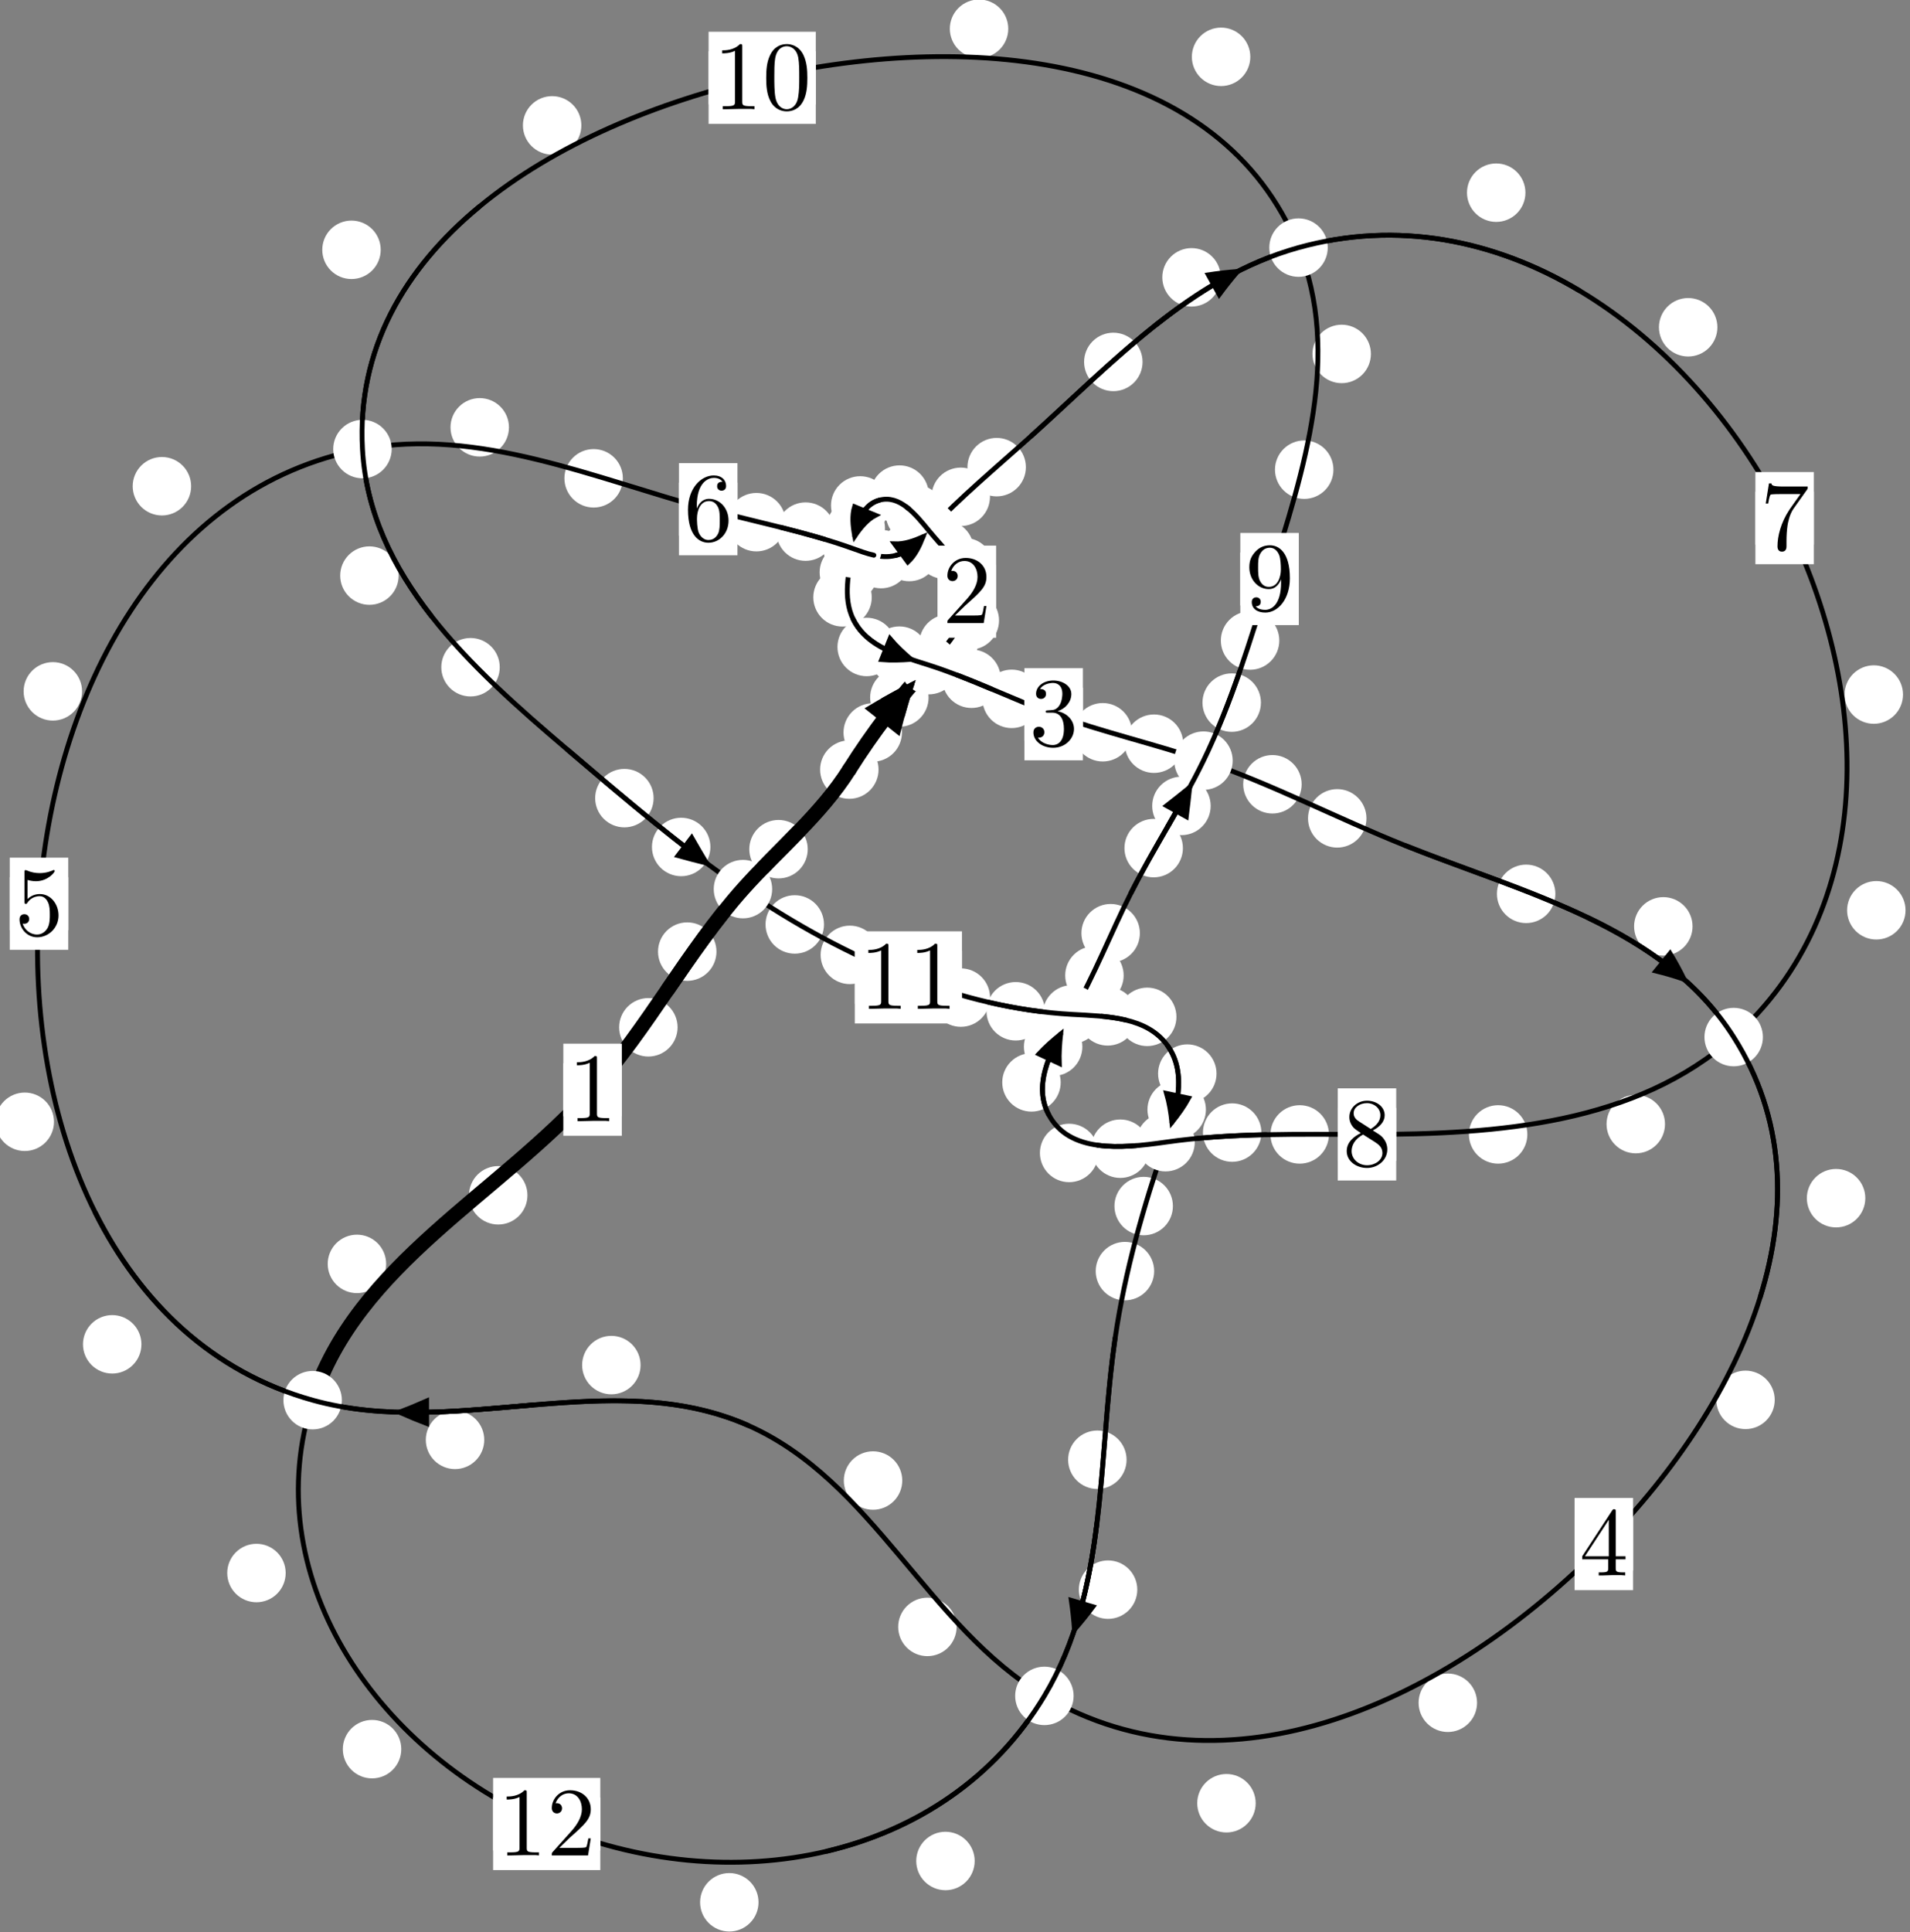 <?xml version="1.0"?>
<!-- Created by MetaPost 1.999 on 2021.07.06:0001 -->
<svg version="1.1" xmlns="http://www.w3.org/2000/svg" xmlns:xlink="http://www.w3.org/1999/xlink" width="195.337" height="197.525" viewBox="0 0 195.337 197.525">
<rect x="0" y="0" width="195.337" height="197.525" fill="#808080" stroke="none"/>
<!-- Original BoundingBox: -95.455215 -129.475708 99.881424 68.049728 -->
  <defs>
    <g transform="scale(0.01,0.01)" id="GLYPHcmr10_48">
      <path style="fill-rule: evenodd;" d="M460 -320C460 -400,455 -480,420 -554C374 -650,292 -666,250 -666C190 -666,117 -640,76 -547C44 -478,39 -400,39 -320C39 -245,43 -155,84 -79C127 2,200 22,249 22C303 22,379 1,423 -94C455 -163,460 -241,460 -320M249 -0C210 -0,151 -25,133 -121C122 -181,122 -273,122 -332C122 -396,122 -462,130 -516C149 -635,224 -644,249 -644C282 -644,348 -626,367 -527C377 -471,377 -395,377 -332C377 -257,377 -189,366 -125C351 -30,294 -0,249 -0"></path>
    </g>
    <g transform="scale(0.01,0.01)" id="GLYPHcmr10_49">
      <path style="fill-rule: evenodd;" d="M294 -640C294 -664,294 -666,271 -666C209 -602,121 -602,89 -602L89 -571C109 -571,168 -571,220 -597L220 -79C220 -43,217 -31,127 -31L95 -31L95 -0L257 -0L130 -3L217 -3L257 -3L297 -3L384 -3L419 -0L419 -31L387 -31C297 -31,294 -42,294 -79"></path>
    </g>
    <g transform="scale(0.01,0.01)" id="GLYPHcmr10_50">
      <path style="fill-rule: evenodd;" d="M127 -77L233 -180C389 -318,449 -372,449 -472C449 -586,359 -666,237 -666C124 -666,50 -574,50 -485C50 -429,100 -429,103 -429C120 -429,155 -441,155 -482C155 -508,137 -534,102 -534C94 -534,92 -534,89 -533C112 -598,166 -635,224 -635C315 -635,358 -554,358 -472C358 -392,308 -313,253 -251L61 -37C50 -26,50 -24,50 -0L421 -0L449 -174L424 -174C419 -144,412 -100,402 -85C395 -77,329 -77,307 -77"></path>
    </g>
    <g transform="scale(0.01,0.01)" id="GLYPHcmr10_51">
      <path style="fill-rule: evenodd;" d="M290 -352C372 -379,430 -449,430 -528C430 -610,342 -666,246 -666C145 -666,69 -606,69 -530C69 -497,91 -478,120 -478C151 -478,171 -500,171 -529C171 -579,124 -579,109 -579C140 -628,206 -641,242 -641C283 -641,338 -619,338 -529C338 -517,336 -459,310 -415C280 -367,246 -364,221 -363C213 -362,189 -360,182 -360C174 -359,167 -358,167 -348C167 -337,174 -337,191 -337L235 -337C317 -337,354 -269,354 -171C354 -35,285 -6,241 -6C198 -6,123 -23,88 -82C123 -77,154 -99,154 -137C154 -173,127 -193,98 -193C74 -193,42 -179,42 -135C42 -44,135 22,244 22C366 22,457 -69,457 -171C457 -253,394 -331,290 -352"></path>
    </g>
    <g transform="scale(0.01,0.01)" id="GLYPHcmr10_52">
      <path style="fill-rule: evenodd;" d="M294 -165L294 -78C294 -42,292 -31,218 -31L197 -31L197 -0L332 -0L238 -3L290 -3L332 -3L374 -3L427 -3L468 -0L468 -31L447 -31C373 -31,371 -42,371 -78L371 -165L471 -165L471 -196L371 -196L371 -651C371 -671,371 -677,355 -677C346 -677,343 -677,335 -665L28 -196L28 -165M300 -196L56 -196L300 -569"></path>
    </g>
    <g transform="scale(0.01,0.01)" id="GLYPHcmr10_53">
      <path style="fill-rule: evenodd;" d="M449 -201C449 -320,367 -420,259 -420C211 -420,168 -404,132 -369L132 -564C152 -558,185 -551,217 -551C340 -551,410 -642,410 -655C410 -661,407 -666,400 -666C399 -666,397 -666,392 -663C372 -654,323 -634,256 -634C216 -634,170 -641,123 -662C115 -665,113 -665,111 -665C101 -665,101 -657,101 -641L101 -345C101 -327,101 -319,115 -319C122 -319,124 -322,128 -328C139 -344,176 -398,257 -398C309 -398,334 -352,342 -334C358 -297,360 -258,360 -208C360 -173,360 -113,336 -71C312 -32,275 -6,229 -6C156 -6,99 -59,82 -118C85 -117,88 -116,99 -116C132 -116,149 -141,149 -165C149 -189,132 -214,99 -214C85 -214,50 -207,50 -161C50 -75,119 22,231 22C347 22,449 -74,449 -201"></path>
    </g>
    <g transform="scale(0.01,0.01)" id="GLYPHcmr10_54">
      <path style="fill-rule: evenodd;" d="M132 -328L132 -352C132 -605,256 -641,307 -641C331 -641,373 -635,395 -601C380 -601,340 -601,340 -556C340 -525,364 -510,386 -510C402 -510,432 -519,432 -558C432 -618,388 -666,305 -666C177 -666,42 -537,42 -316C42 -49,158 22,251 22C362 22,457 -72,457 -204C457 -331,368 -427,257 -427C189 -427,152 -376,132 -328M251 -6C188 -6,158 -66,152 -81C134 -128,134 -208,134 -226C134 -304,166 -404,256 -404C272 -404,318 -404,349 -342C367 -305,367 -254,367 -205C367 -157,367 -107,350 -71C320 -11,274 -6,251 -6"></path>
    </g>
    <g transform="scale(0.01,0.01)" id="GLYPHcmr10_55">
      <path style="fill-rule: evenodd;" d="M476 -609C485 -621,485 -623,485 -644L242 -644C120 -644,118 -657,114 -676L89 -676L56 -470L81 -470C84 -486,93 -549,106 -561C113 -567,191 -567,204 -567L411 -567C400 -551,321 -442,299 -409C209 -274,176 -135,176 -33C176 -23,176 22,222 22C268 22,268 -23,268 -33L268 -84C268 -139,271 -194,279 -248C283 -271,297 -357,341 -419"></path>
    </g>
    <g transform="scale(0.01,0.01)" id="GLYPHcmr10_56">
      <path style="fill-rule: evenodd;" d="M163 -457C117 -487,113 -521,113 -538C113 -599,178 -641,249 -641C322 -641,386 -589,386 -517C386 -460,347 -412,287 -377M309 -362C381 -399,430 -451,430 -517C430 -609,341 -666,250 -666C150 -666,69 -592,69 -499C69 -481,71 -436,113 -389C124 -377,161 -352,186 -335C128 -306,42 -250,42 -151C42 -45,144 22,249 22C362 22,457 -61,457 -168C457 -204,446 -249,408 -291C389 -312,373 -322,309 -362M209 -320L332 -242C360 -223,407 -193,407 -132C407 -58,332 -6,250 -6C164 -6,92 -68,92 -151C92 -209,124 -273,209 -320"></path>
    </g>
    <g transform="scale(0.01,0.01)" id="GLYPHcmr10_57">
      <path style="fill-rule: evenodd;" d="M367 -318L367 -286C367 -52,263 -6,205 -6C188 -6,134 -8,107 -42C151 -42,159 -71,159 -88C159 -119,135 -134,113 -134C97 -134,67 -125,67 -86C67 -19,121 22,206 22C335 22,457 -114,457 -329C457 -598,342 -666,253 -666C198 -666,149 -648,106 -603C65 -558,42 -516,42 -441C42 -316,130 -218,242 -218C303 -218,344 -260,367 -318M243 -241C227 -241,181 -241,150 -304C132 -341,132 -391,132 -440C132 -494,132 -541,153 -578C180 -628,218 -641,253 -641C299 -641,332 -607,349 -562C361 -530,365 -467,365 -421C365 -338,331 -241,243 -241"></path>
    </g>
  </defs>
  <path d="M92.244 74.889C92.244 74.096,91.929 73.336,91.368 72.775C90.808 72.215,90.048 71.9,89.255 71.9C88.462 71.9,87.702 72.215,87.142 72.775C86.581 73.336,86.266 74.096,86.266 74.889C86.266 75.681,86.581 76.441,87.142 77.002C87.702 77.562,88.462 77.877,89.255 77.877C90.048 77.877,90.808 77.562,91.368 77.002C91.929 76.441,92.244 75.681,92.244 74.889Z" style="fill: rgb(100%,100%,100%);stroke: none;"></path>
  <path d="M89.85 78.681C89.85 77.889,89.535 77.129,88.975 76.568C88.414 76.008,87.654 75.693,86.861 75.693C86.069 75.693,85.308 76.008,84.748 76.568C84.187 77.129,83.873 77.889,83.873 78.681C83.873 79.474,84.187 80.234,84.748 80.795C85.308 81.355,86.069 81.67,86.861 81.67C87.654 81.67,88.414 81.355,88.975 80.795C89.535 80.234,89.85 79.474,89.85 78.681Z" style="fill: rgb(100%,100%,100%);stroke: none;"></path>
  <path d="M99.991 65.804C99.991 65.011,99.676 64.251,99.116 63.69C98.555 63.13,97.795 62.815,97.003 62.815C96.21 62.815,95.45 63.13,94.889 63.69C94.329 64.251,94.014 65.011,94.014 65.804C94.014 66.596,94.329 67.356,94.889 67.917C95.45 68.477,96.21 68.792,97.003 68.792C97.795 68.792,98.555 68.477,99.116 67.917C99.676 67.356,99.991 66.596,99.991 65.804Z" style="fill: rgb(100%,100%,100%);stroke: none;"></path>
  <path d="M94.967 71.314C94.967 70.522,94.652 69.761,94.092 69.201C93.531 68.64,92.771 68.325,91.978 68.325C91.186 68.325,90.425 68.64,89.865 69.201C89.305 69.761,88.99 70.522,88.99 71.314C88.99 72.107,89.305 72.867,89.865 73.428C90.425 73.988,91.186 74.303,91.978 74.303C92.771 74.303,93.531 73.988,94.092 73.428C94.652 72.867,94.967 72.107,94.967 71.314Z" style="fill: rgb(100%,100%,100%);stroke: none;"></path>
  <path d="M101.616 57.98C101.616 57.187,101.301 56.427,100.74 55.866C100.18 55.306,99.42 54.991,98.627 54.991C97.834 54.991,97.074 55.306,96.514 55.866C95.953 56.427,95.638 57.187,95.638 57.98C95.638 58.772,95.953 59.533,96.514 60.093C97.074 60.654,97.834 60.968,98.627 60.968C99.42 60.968,100.18 60.654,100.74 60.093C101.301 59.533,101.616 58.772,101.616 57.98Z" style="fill: rgb(100%,100%,100%);stroke: none;"></path>
  <path d="M102.173 63.432C102.173 62.639,101.858 61.879,101.298 61.319C100.737 60.758,99.977 60.443,99.184 60.443C98.392 60.443,97.631 60.758,97.071 61.319C96.51 61.879,96.196 62.639,96.196 63.432C96.196 64.225,96.51 64.985,97.071 65.545C97.631 66.106,98.392 66.421,99.184 66.421C99.977 66.421,100.737 66.106,101.298 65.545C101.858 64.985,102.173 64.225,102.173 63.432Z" style="fill: rgb(100%,100%,100%);stroke: none;"></path>
  <path d="M96.572 52.531C96.572 51.739,96.257 50.979,95.697 50.418C95.136 49.858,94.376 49.543,93.584 49.543C92.791 49.543,92.031 49.858,91.47 50.418C90.91 50.979,90.595 51.739,90.595 52.531C90.595 53.324,90.91 54.084,91.47 54.645C92.031 55.205,92.791 55.52,93.584 55.52C94.376 55.52,95.136 55.205,95.697 54.645C96.257 54.084,96.572 53.324,96.572 52.531Z" style="fill: rgb(100%,100%,100%);stroke: none;"></path>
  <path d="M99.583 56.196C99.583 55.403,99.268 54.643,98.708 54.083C98.147 53.522,97.387 53.207,96.595 53.207C95.802 53.207,95.042 53.522,94.481 54.083C93.921 54.643,93.606 55.403,93.606 56.196C93.606 56.989,93.921 57.749,94.481 58.309C95.042 58.87,95.802 59.185,96.595 59.185C97.387 59.185,98.147 58.87,98.708 58.309C99.268 57.749,99.583 56.989,99.583 56.196Z" style="fill: rgb(100%,100%,100%);stroke: none;"></path>
  <path d="M90.963 51.675C90.963 50.883,90.648 50.122,90.088 49.562C89.528 49.002,88.767 48.687,87.975 48.687C87.182 48.687,86.422 49.002,85.861 49.562C85.301 50.122,84.986 50.883,84.986 51.675C84.986 52.468,85.301 53.228,85.861 53.789C86.422 54.349,87.182 54.664,87.975 54.664C88.767 54.664,89.528 54.349,90.088 53.789C90.648 53.228,90.963 52.468,90.963 51.675Z" style="fill: rgb(100%,100%,100%);stroke: none;"></path>
  <path d="M94.984 50.567C94.984 49.775,94.669 49.015,94.109 48.454C93.548 47.894,92.788 47.579,91.995 47.579C91.203 47.579,90.442 47.894,89.882 48.454C89.322 49.015,89.007 49.775,89.007 50.567C89.007 51.36,89.322 52.12,89.882 52.681C90.442 53.241,91.203 53.556,91.995 53.556C92.788 53.556,93.548 53.241,94.109 52.681C94.669 52.12,94.984 51.36,94.984 50.567Z" style="fill: rgb(100%,100%,100%);stroke: none;"></path>
  <path d="M89.801 58.517C89.801 57.725,89.486 56.964,88.926 56.404C88.365 55.844,87.605 55.529,86.813 55.529C86.02 55.529,85.26 55.844,84.699 56.404C84.139 56.964,83.824 57.725,83.824 58.517C83.824 59.31,84.139 60.07,84.699 60.631C85.26 61.191,86.02 61.506,86.813 61.506C87.605 61.506,88.365 61.191,88.926 60.631C89.486 60.07,89.801 59.31,89.801 58.517Z" style="fill: rgb(100%,100%,100%);stroke: none;"></path>
  <path d="M90.507 53.99C90.507 53.197,90.192 52.437,89.631 51.877C89.071 51.316,88.311 51.001,87.518 51.001C86.725 51.001,85.965 51.316,85.405 51.877C84.844 52.437,84.529 53.197,84.529 53.99C84.529 54.783,84.844 55.543,85.405 56.103C85.965 56.664,86.725 56.979,87.518 56.979C88.311 56.979,89.071 56.664,89.631 56.103C90.192 55.543,90.507 54.783,90.507 53.99Z" style="fill: rgb(100%,100%,100%);stroke: none;"></path>
  <path d="M91.626 66.147C91.626 65.354,91.311 64.594,90.75 64.033C90.19 63.473,89.43 63.158,88.637 63.158C87.844 63.158,87.084 63.473,86.524 64.033C85.963 64.594,85.648 65.354,85.648 66.147C85.648 66.939,85.963 67.7,86.524 68.26C87.084 68.82,87.844 69.135,88.637 69.135C89.43 69.135,90.19 68.82,90.75 68.26C91.311 67.7,91.626 66.939,91.626 66.147Z" style="fill: rgb(100%,100%,100%);stroke: none;"></path>
  <path d="M89.155 61.07C89.155 60.277,88.84 59.517,88.28 58.957C87.719 58.396,86.959 58.081,86.167 58.081C85.374 58.081,84.614 58.396,84.053 58.957C83.493 59.517,83.178 60.277,83.178 61.07C83.178 61.863,83.493 62.623,84.053 63.183C84.614 63.744,85.374 64.059,86.167 64.059C86.959 64.059,87.719 63.744,88.28 63.183C88.84 62.623,89.155 61.863,89.155 61.07Z" style="fill: rgb(100%,100%,100%);stroke: none;"></path>
  <path d="M102.345 69.394C102.345 68.601,102.03 67.841,101.47 67.281C100.909 66.72,100.149 66.405,99.356 66.405C98.564 66.405,97.803 66.72,97.243 67.281C96.682 67.841,96.368 68.601,96.368 69.394C96.368 70.187,96.682 70.947,97.243 71.507C97.803 72.068,98.564 72.383,99.356 72.383C100.149 72.383,100.909 72.068,101.47 71.507C102.03 70.947,102.345 70.187,102.345 69.394Z" style="fill: rgb(100%,100%,100%);stroke: none;"></path>
  <path d="M94.966 67.033C94.966 66.24,94.651 65.48,94.091 64.919C93.53 64.359,92.77 64.044,91.978 64.044C91.185 64.044,90.425 64.359,89.864 64.919C89.304 65.48,88.989 66.24,88.989 67.033C88.989 67.825,89.304 68.586,89.864 69.146C90.425 69.707,91.185 70.021,91.978 70.021C92.77 70.021,93.53 69.707,94.091 69.146C94.651 68.586,94.966 67.825,94.966 67.033Z" style="fill: rgb(100%,100%,100%);stroke: none;"></path>
  <path d="M115.769 74.865C115.769 74.073,115.454 73.312,114.894 72.752C114.333 72.192,113.573 71.877,112.78 71.877C111.988 71.877,111.227 72.192,110.667 72.752C110.106 73.312,109.791 74.073,109.791 74.865C109.791 75.658,110.106 76.418,110.667 76.979C111.227 77.539,111.988 77.854,112.78 77.854C113.573 77.854,114.333 77.539,114.894 76.979C115.454 76.418,115.769 75.658,115.769 74.865Z" style="fill: rgb(100%,100%,100%);stroke: none;"></path>
  <path d="M106.454 71.45C106.454 70.658,106.139 69.897,105.578 69.337C105.018 68.776,104.258 68.462,103.465 68.462C102.672 68.462,101.912 68.776,101.352 69.337C100.791 69.897,100.476 70.658,100.476 71.45C100.476 72.243,100.791 73.003,101.352 73.564C101.912 74.124,102.672 74.439,103.465 74.439C104.258 74.439,105.018 74.124,105.578 73.564C106.139 73.003,106.454 72.243,106.454 71.45Z" style="fill: rgb(100%,100%,100%);stroke: none;"></path>
  <path d="M133.122 80.184C133.122 79.391,132.807 78.631,132.246 78.071C131.686 77.51,130.926 77.195,130.133 77.195C129.34 77.195,128.58 77.51,128.02 78.071C127.459 78.631,127.144 79.391,127.144 80.184C127.144 80.977,127.459 81.737,128.02 82.297C128.58 82.858,129.34 83.173,130.133 83.173C130.926 83.173,131.686 82.858,132.246 82.297C132.807 81.737,133.122 80.977,133.122 80.184Z" style="fill: rgb(100%,100%,100%);stroke: none;"></path>
  <path d="M121.008 76.034C121.008 75.242,120.693 74.482,120.133 73.921C119.572 73.361,118.812 73.046,118.02 73.046C117.227 73.046,116.467 73.361,115.906 73.921C115.346 74.482,115.031 75.242,115.031 76.034C115.031 76.827,115.346 77.587,115.906 78.148C116.467 78.708,117.227 79.023,118.02 79.023C118.812 79.023,119.572 78.708,120.133 78.148C120.693 77.587,121.008 76.827,121.008 76.034Z" style="fill: rgb(100%,100%,100%);stroke: none;"></path>
  <path d="M159.069 91.386C159.069 90.594,158.754 89.833,158.194 89.273C157.633 88.712,156.873 88.397,156.08 88.397C155.288 88.397,154.527 88.712,153.967 89.273C153.407 89.833,153.092 90.594,153.092 91.386C153.092 92.179,153.407 92.939,153.967 93.5C154.527 94.06,155.288 94.375,156.08 94.375C156.873 94.375,157.633 94.06,158.194 93.5C158.754 92.939,159.069 92.179,159.069 91.386Z" style="fill: rgb(100%,100%,100%);stroke: none;"></path>
  <path d="M139.749 83.668C139.749 82.876,139.434 82.115,138.874 81.555C138.313 80.994,137.553 80.679,136.76 80.679C135.968 80.679,135.207 80.994,134.647 81.555C134.086 82.115,133.772 82.876,133.772 83.668C133.772 84.461,134.086 85.221,134.647 85.782C135.207 86.342,135.968 86.657,136.76 86.657C137.553 86.657,138.313 86.342,138.874 85.782C139.434 85.221,139.749 84.461,139.749 83.668Z" style="fill: rgb(100%,100%,100%);stroke: none;"></path>
  <path d="M190.766 122.5C190.766 121.708,190.451 120.948,189.89 120.387C189.33 119.827,188.57 119.512,187.777 119.512C186.984 119.512,186.224 119.827,185.664 120.387C185.103 120.948,184.788 121.708,184.788 122.5C184.788 123.293,185.103 124.053,185.664 124.614C186.224 125.174,186.984 125.489,187.777 125.489C188.57 125.489,189.33 125.174,189.89 124.614C190.451 124.053,190.766 123.293,190.766 122.5Z" style="fill: rgb(100%,100%,100%);stroke: none;"></path>
  <path d="M173.098 94.71C173.098 93.917,172.783 93.157,172.222 92.596C171.662 92.036,170.902 91.721,170.109 91.721C169.316 91.721,168.556 92.036,167.996 92.596C167.435 93.157,167.12 93.917,167.12 94.71C167.12 95.502,167.435 96.263,167.996 96.823C168.556 97.384,169.316 97.699,170.109 97.699C170.902 97.699,171.662 97.384,172.222 96.823C172.783 96.263,173.098 95.502,173.098 94.71Z" style="fill: rgb(100%,100%,100%);stroke: none;"></path>
  <path d="M151.059 174.089C151.059 173.296,150.744 172.536,150.183 171.976C149.623 171.415,148.862 171.1,148.07 171.1C147.277 171.1,146.517 171.415,145.956 171.976C145.396 172.536,145.081 173.296,145.081 174.089C145.081 174.882,145.396 175.642,145.956 176.202C146.517 176.763,147.277 177.078,148.07 177.078C148.862 177.078,149.623 176.763,150.183 176.202C150.744 175.642,151.059 174.882,151.059 174.089Z" style="fill: rgb(100%,100%,100%);stroke: none;"></path>
  <path d="M181.504 143.121C181.504 142.328,181.189 141.568,180.629 141.008C180.068 140.447,179.308 140.132,178.515 140.132C177.723 140.132,176.963 140.447,176.402 141.008C175.842 141.568,175.527 142.328,175.527 143.121C175.527 143.914,175.842 144.674,176.402 145.234C176.963 145.795,177.723 146.11,178.515 146.11C179.308 146.11,180.068 145.795,180.629 145.234C181.189 144.674,181.504 143.914,181.504 143.121Z" style="fill: rgb(100%,100%,100%);stroke: none;"></path>
  <path d="M97.835 166.333C97.835 165.54,97.52 164.78,96.96 164.22C96.399 163.659,95.639 163.344,94.846 163.344C94.054 163.344,93.294 163.659,92.733 164.22C92.173 164.78,91.858 165.54,91.858 166.333C91.858 167.126,92.173 167.886,92.733 168.446C93.294 169.007,94.054 169.322,94.846 169.322C95.639 169.322,96.399 169.007,96.96 168.446C97.52 167.886,97.835 167.126,97.835 166.333Z" style="fill: rgb(100%,100%,100%);stroke: none;"></path>
  <path d="M128.42 184.36C128.42 183.567,128.105 182.807,127.545 182.246C126.984 181.686,126.224 181.371,125.431 181.371C124.639 181.371,123.878 181.686,123.318 182.246C122.757 182.807,122.442 183.567,122.442 184.36C122.442 185.152,122.757 185.913,123.318 186.473C123.878 187.034,124.639 187.349,125.431 187.349C126.224 187.349,126.984 187.034,127.545 186.473C128.105 185.913,128.42 185.152,128.42 184.36Z" style="fill: rgb(100%,100%,100%);stroke: none;"></path>
  <path d="M65.512 139.565C65.512 138.772,65.197 138.012,64.637 137.451C64.076 136.891,63.316 136.576,62.524 136.576C61.731 136.576,60.971 136.891,60.41 137.451C59.85 138.012,59.535 138.772,59.535 139.565C59.535 140.357,59.85 141.117,60.41 141.678C60.971 142.238,61.731 142.553,62.524 142.553C63.316 142.553,64.076 142.238,64.637 141.678C65.197 141.117,65.512 140.357,65.512 139.565Z" style="fill: rgb(100%,100%,100%);stroke: none;"></path>
  <path d="M92.275 151.367C92.275 150.574,91.96 149.814,91.4 149.254C90.839 148.693,90.079 148.378,89.286 148.378C88.494 148.378,87.734 148.693,87.173 149.254C86.613 149.814,86.298 150.574,86.298 151.367C86.298 152.16,86.613 152.92,87.173 153.48C87.734 154.041,88.494 154.356,89.286 154.356C90.079 154.356,90.839 154.041,91.4 153.48C91.96 152.92,92.275 152.16,92.275 151.367Z" style="fill: rgb(100%,100%,100%);stroke: none;"></path>
  <path d="M14.465 137.441C14.465 136.649,14.15 135.889,13.59 135.328C13.029 134.768,12.269 134.453,11.476 134.453C10.684 134.453,9.923 134.768,9.363 135.328C8.802 135.889,8.487 136.649,8.487 137.441C8.487 138.234,8.802 138.994,9.363 139.555C9.923 140.115,10.684 140.43,11.476 140.43C12.269 140.43,13.029 140.115,13.59 139.555C14.15 138.994,14.465 138.234,14.465 137.441Z" style="fill: rgb(100%,100%,100%);stroke: none;"></path>
  <path d="M49.525 147.21C49.525 146.417,49.21 145.657,48.649 145.096C48.089 144.536,47.329 144.221,46.536 144.221C45.743 144.221,44.983 144.536,44.423 145.096C43.862 145.657,43.547 146.417,43.547 147.21C43.547 148.002,43.862 148.762,44.423 149.323C44.983 149.883,45.743 150.198,46.536 150.198C47.329 150.198,48.089 149.883,48.649 149.323C49.21 148.762,49.525 148.002,49.525 147.21Z" style="fill: rgb(100%,100%,100%);stroke: none;"></path>
  <path d="M8.394 70.683C8.394 69.891,8.079 69.13,7.518 68.57C6.958 68.009,6.198 67.695,5.405 67.695C4.612 67.695,3.852 68.009,3.292 68.57C2.731 69.13,2.416 69.891,2.416 70.683C2.416 71.476,2.731 72.236,3.292 72.797C3.852 73.357,4.612 73.672,5.405 73.672C6.198 73.672,6.958 73.357,7.518 72.797C8.079 72.236,8.394 71.476,8.394 70.683Z" style="fill: rgb(100%,100%,100%);stroke: none;"></path>
  <path d="M5.522 114.69C5.522 113.897,5.207 113.137,4.647 112.576C4.086 112.016,3.326 111.701,2.534 111.701C1.741 111.701,0.981 112.016,0.42 112.576C-0.14 113.137,-0.455 113.897,-0.455 114.69C-0.455 115.482,-0.14 116.242,0.42 116.803C0.981 117.363,1.741 117.678,2.534 117.678C3.326 117.678,4.086 117.363,4.647 116.803C5.207 116.242,5.522 115.482,5.522 114.69Z" style="fill: rgb(100%,100%,100%);stroke: none;"></path>
  <path d="M52.051 43.69C52.051 42.897,51.736 42.137,51.176 41.577C50.615 41.016,49.855 40.701,49.062 40.701C48.27 40.701,47.509 41.016,46.949 41.577C46.388 42.137,46.074 42.897,46.074 43.69C46.074 44.483,46.388 45.243,46.949 45.803C47.509 46.364,48.27 46.679,49.062 46.679C49.855 46.679,50.615 46.364,51.176 45.803C51.736 45.243,52.051 44.483,52.051 43.69Z" style="fill: rgb(100%,100%,100%);stroke: none;"></path>
  <path d="M19.548 49.711C19.548 48.919,19.233 48.159,18.673 47.598C18.112 47.038,17.352 46.723,16.559 46.723C15.767 46.723,15.007 47.038,14.446 47.598C13.886 48.159,13.571 48.919,13.571 49.711C13.571 50.504,13.886 51.264,14.446 51.825C15.007 52.385,15.767 52.7,16.559 52.7C17.352 52.7,18.112 52.385,18.673 51.825C19.233 51.264,19.548 50.504,19.548 49.711Z" style="fill: rgb(100%,100%,100%);stroke: none;"></path>
  <path d="M80.346 53.386C80.346 52.594,80.031 51.834,79.471 51.273C78.91 50.713,78.15 50.398,77.357 50.398C76.565 50.398,75.804 50.713,75.244 51.273C74.683 51.834,74.368 52.594,74.368 53.386C74.368 54.179,74.683 54.939,75.244 55.5C75.804 56.06,76.565 56.375,77.357 56.375C78.15 56.375,78.91 56.06,79.471 55.5C80.031 54.939,80.346 54.179,80.346 53.386Z" style="fill: rgb(100%,100%,100%);stroke: none;"></path>
  <path d="M63.701 48.902C63.701 48.109,63.386 47.349,62.826 46.789C62.265 46.228,61.505 45.913,60.712 45.913C59.92 45.913,59.159 46.228,58.599 46.789C58.038 47.349,57.723 48.109,57.723 48.902C57.723 49.695,58.038 50.455,58.599 51.015C59.159 51.576,59.92 51.891,60.712 51.891C61.505 51.891,62.265 51.576,62.826 51.015C63.386 50.455,63.701 49.695,63.701 48.902Z" style="fill: rgb(100%,100%,100%);stroke: none;"></path>
  <path d="M91.612 56.584C91.612 55.792,91.297 55.032,90.736 54.471C90.176 53.911,89.415 53.596,88.623 53.596C87.83 53.596,87.07 53.911,86.509 54.471C85.949 55.032,85.634 55.792,85.634 56.584C85.634 57.377,85.949 58.137,86.509 58.698C87.07 59.258,87.83 59.573,88.623 59.573C89.415 59.573,90.176 59.258,90.736 58.698C91.297 58.137,91.612 57.377,91.612 56.584Z" style="fill: rgb(100%,100%,100%);stroke: none;"></path>
  <path d="M85.376 54.352C85.376 53.559,85.061 52.799,84.501 52.238C83.941 51.678,83.18 51.363,82.388 51.363C81.595 51.363,80.835 51.678,80.274 52.238C79.714 52.799,79.399 53.559,79.399 54.352C79.399 55.144,79.714 55.905,80.274 56.465C80.835 57.026,81.595 57.34,82.388 57.34C83.18 57.34,83.941 57.026,84.501 56.465C85.061 55.905,85.376 55.144,85.376 54.352Z" style="fill: rgb(100%,100%,100%);stroke: none;"></path>
  <path d="M95.981 56.437C95.981 55.644,95.666 54.884,95.106 54.324C94.545 53.763,93.785 53.448,92.992 53.448C92.2 53.448,91.44 53.763,90.879 54.324C90.319 54.884,90.004 55.644,90.004 56.437C90.004 57.23,90.319 57.99,90.879 58.55C91.44 59.111,92.2 59.426,92.992 59.426C93.785 59.426,94.545 59.111,95.106 58.55C95.666 57.99,95.981 57.23,95.981 56.437Z" style="fill: rgb(100%,100%,100%);stroke: none;"></path>
  <path d="M93.095 57.161C93.095 56.369,92.78 55.609,92.22 55.048C91.659 54.488,90.899 54.173,90.107 54.173C89.314 54.173,88.554 54.488,87.993 55.048C87.433 55.609,87.118 56.369,87.118 57.161C87.118 57.954,87.433 58.714,87.993 59.275C88.554 59.835,89.314 60.15,90.107 60.15C90.899 60.15,91.659 59.835,92.22 59.275C92.78 58.714,93.095 57.954,93.095 57.161Z" style="fill: rgb(100%,100%,100%);stroke: none;"></path>
  <path d="M101.246 50.794C101.246 50.001,100.931 49.241,100.371 48.68C99.81 48.12,99.05 47.805,98.258 47.805C97.465 47.805,96.705 48.12,96.144 48.68C95.584 49.241,95.269 50.001,95.269 50.794C95.269 51.586,95.584 52.346,96.144 52.907C96.705 53.467,97.465 53.782,98.258 53.782C99.05 53.782,99.81 53.467,100.371 52.907C100.931 52.346,101.246 51.586,101.246 50.794Z" style="fill: rgb(100%,100%,100%);stroke: none;"></path>
  <path d="M96.995 55.311C96.995 54.518,96.68 53.758,96.12 53.198C95.559 52.637,94.799 52.322,94.006 52.322C93.214 52.322,92.453 52.637,91.893 53.198C91.333 53.758,91.018 54.518,91.018 55.311C91.018 56.104,91.333 56.864,91.893 57.424C92.453 57.985,93.214 58.3,94.006 58.3C94.799 58.3,95.559 57.985,96.12 57.424C96.68 56.864,96.995 56.104,96.995 55.311Z" style="fill: rgb(100%,100%,100%);stroke: none;"></path>
  <path d="M116.85 37.003C116.85 36.21,116.535 35.45,115.974 34.89C115.414 34.329,114.654 34.014,113.861 34.014C113.068 34.014,112.308 34.329,111.748 34.89C111.187 35.45,110.872 36.21,110.872 37.003C110.872 37.796,111.187 38.556,111.748 39.116C112.308 39.677,113.068 39.992,113.861 39.992C114.654 39.992,115.414 39.677,115.974 39.116C116.535 38.556,116.85 37.796,116.85 37.003Z" style="fill: rgb(100%,100%,100%);stroke: none;"></path>
  <path d="M104.919 47.761C104.919 46.969,104.605 46.208,104.044 45.648C103.484 45.087,102.723 44.772,101.931 44.772C101.138 44.772,100.378 45.087,99.817 45.648C99.257 46.208,98.942 46.969,98.942 47.761C98.942 48.554,99.257 49.314,99.817 49.875C100.378 50.435,101.138 50.75,101.931 50.75C102.723 50.75,103.484 50.435,104.044 49.875C104.605 49.314,104.919 48.554,104.919 47.761Z" style="fill: rgb(100%,100%,100%);stroke: none;"></path>
  <path d="M156.007 19.7C156.007 18.907,155.692 18.147,155.132 17.586C154.571 17.026,153.811 16.711,153.019 16.711C152.226 16.711,151.466 17.026,150.905 17.586C150.345 18.147,150.03 18.907,150.03 19.7C150.03 20.492,150.345 21.252,150.905 21.813C151.466 22.373,152.226 22.688,153.019 22.688C153.811 22.688,154.571 22.373,155.132 21.813C155.692 21.252,156.007 20.492,156.007 19.7Z" style="fill: rgb(100%,100%,100%);stroke: none;"></path>
  <path d="M124.849 28.354C124.849 27.561,124.534 26.801,123.973 26.241C123.413 25.68,122.653 25.365,121.86 25.365C121.067 25.365,120.307 25.68,119.747 26.241C119.186 26.801,118.871 27.561,118.871 28.354C118.871 29.147,119.186 29.907,119.747 30.467C120.307 31.028,121.067 31.343,121.86 31.343C122.653 31.343,123.413 31.028,123.973 30.467C124.534 29.907,124.849 29.147,124.849 28.354Z" style="fill: rgb(100%,100%,100%);stroke: none;"></path>
  <path d="M194.623 71.01C194.623 70.217,194.308 69.457,193.748 68.897C193.187 68.336,192.427 68.021,191.634 68.021C190.842 68.021,190.081 68.336,189.521 68.897C188.96 69.457,188.645 70.217,188.645 71.01C188.645 71.803,188.96 72.563,189.521 73.123C190.081 73.684,190.842 73.999,191.634 73.999C192.427 73.999,193.187 73.684,193.748 73.123C194.308 72.563,194.623 71.803,194.623 71.01Z" style="fill: rgb(100%,100%,100%);stroke: none;"></path>
  <path d="M175.639 33.46C175.639 32.667,175.324 31.907,174.764 31.347C174.203 30.786,173.443 30.471,172.65 30.471C171.858 30.471,171.098 30.786,170.537 31.347C169.977 31.907,169.662 32.667,169.662 33.46C169.662 34.253,169.977 35.013,170.537 35.573C171.098 36.134,171.858 36.449,172.65 36.449C173.443 36.449,174.203 36.134,174.764 35.573C175.324 35.013,175.639 34.253,175.639 33.46Z" style="fill: rgb(100%,100%,100%);stroke: none;"></path>
  <path d="M170.28 114.927C170.28 114.134,169.965 113.374,169.405 112.814C168.844 112.253,168.084 111.938,167.291 111.938C166.499 111.938,165.738 112.253,165.178 112.814C164.617 113.374,164.302 114.134,164.302 114.927C164.302 115.72,164.617 116.48,165.178 117.04C165.738 117.601,166.499 117.916,167.291 117.916C168.084 117.916,168.844 117.601,169.405 117.04C169.965 116.48,170.28 115.72,170.28 114.927Z" style="fill: rgb(100%,100%,100%);stroke: none;"></path>
  <path d="M194.881 93.067C194.881 92.274,194.566 91.514,194.006 90.954C193.446 90.393,192.685 90.078,191.893 90.078C191.1 90.078,190.34 90.393,189.779 90.954C189.219 91.514,188.904 92.274,188.904 93.067C188.904 93.86,189.219 94.62,189.779 95.18C190.34 95.741,191.1 96.056,191.893 96.056C192.685 96.056,193.446 95.741,194.006 95.18C194.566 94.62,194.881 93.86,194.881 93.067Z" style="fill: rgb(100%,100%,100%);stroke: none;"></path>
  <path d="M135.91 115.983C135.91 115.19,135.595 114.43,135.034 113.869C134.474 113.309,133.714 112.994,132.921 112.994C132.128 112.994,131.368 113.309,130.808 113.869C130.247 114.43,129.932 115.19,129.932 115.983C129.932 116.775,130.247 117.535,130.808 118.096C131.368 118.656,132.128 118.971,132.921 118.971C133.714 118.971,134.474 118.656,135.034 118.096C135.595 117.535,135.91 116.775,135.91 115.983Z" style="fill: rgb(100%,100%,100%);stroke: none;"></path>
  <path d="M156.204 115.983C156.204 115.19,155.889 114.43,155.329 113.869C154.769 113.309,154.008 112.994,153.216 112.994C152.423 112.994,151.663 113.309,151.102 113.869C150.542 114.43,150.227 115.19,150.227 115.983C150.227 116.775,150.542 117.536,151.102 118.096C151.663 118.657,152.423 118.971,153.216 118.971C154.008 118.971,154.769 118.657,155.329 118.096C155.889 117.536,156.204 116.775,156.204 115.983Z" style="fill: rgb(100%,100%,100%);stroke: none;"></path>
  <path d="M117.562 117.442C117.562 116.649,117.247 115.889,116.686 115.328C116.126 114.768,115.366 114.453,114.573 114.453C113.78 114.453,113.02 114.768,112.46 115.328C111.899 115.889,111.584 116.649,111.584 117.442C111.584 118.234,111.899 118.994,112.46 119.555C113.02 120.115,113.78 120.43,114.573 120.43C115.366 120.43,116.126 120.115,116.686 119.555C117.247 118.994,117.562 118.234,117.562 117.442Z" style="fill: rgb(100%,100%,100%);stroke: none;"></path>
  <path d="M129.004 115.795C129.004 115.002,128.689 114.242,128.128 113.681C127.568 113.121,126.808 112.806,126.015 112.806C125.222 112.806,124.462 113.121,123.902 113.681C123.341 114.242,123.026 115.002,123.026 115.795C123.026 116.587,123.341 117.347,123.902 117.908C124.462 118.468,125.222 118.783,126.015 118.783C126.808 118.783,127.568 118.468,128.128 117.908C128.689 117.347,129.004 116.587,129.004 115.795Z" style="fill: rgb(100%,100%,100%);stroke: none;"></path>
  <path d="M108.479 110.663C108.479 109.87,108.164 109.11,107.603 108.549C107.043 107.989,106.283 107.674,105.49 107.674C104.697 107.674,103.937 107.989,103.377 108.549C102.816 109.11,102.501 109.87,102.501 110.663C102.501 111.455,102.816 112.215,103.377 112.776C103.937 113.336,104.697 113.651,105.49 113.651C106.283 113.651,107.043 113.336,107.603 112.776C108.164 112.215,108.479 111.455,108.479 110.663Z" style="fill: rgb(100%,100%,100%);stroke: none;"></path>
  <path d="M112.331 117.877C112.331 117.084,112.016 116.324,111.455 115.763C110.895 115.203,110.134 114.888,109.342 114.888C108.549 114.888,107.789 115.203,107.228 115.763C106.668 116.324,106.353 117.084,106.353 117.877C106.353 118.669,106.668 119.429,107.228 119.99C107.789 120.55,108.549 120.865,109.342 120.865C110.134 120.865,110.895 120.55,111.455 119.99C112.016 119.429,112.331 118.669,112.331 117.877Z" style="fill: rgb(100%,100%,100%);stroke: none;"></path>
  <path d="M114.917 99.725C114.917 98.932,114.602 98.172,114.042 97.612C113.481 97.051,112.721 96.736,111.929 96.736C111.136 96.736,110.376 97.051,109.815 97.612C109.255 98.172,108.94 98.932,108.94 99.725C108.94 100.518,109.255 101.278,109.815 101.838C110.376 102.399,111.136 102.714,111.929 102.714C112.721 102.714,113.481 102.399,114.042 101.838C114.602 101.278,114.917 100.518,114.917 99.725Z" style="fill: rgb(100%,100%,100%);stroke: none;"></path>
  <path d="M110.694 107.016C110.694 106.223,110.379 105.463,109.819 104.903C109.258 104.342,108.498 104.027,107.705 104.027C106.913 104.027,106.152 104.342,105.592 104.903C105.031 105.463,104.716 106.223,104.716 107.016C104.716 107.809,105.031 108.569,105.592 109.129C106.152 109.69,106.913 110.005,107.705 110.005C108.498 110.005,109.258 109.69,109.819 109.129C110.379 108.569,110.694 107.809,110.694 107.016Z" style="fill: rgb(100%,100%,100%);stroke: none;"></path>
  <path d="M120.977 86.71C120.977 85.918,120.662 85.157,120.101 84.597C119.541 84.036,118.78 83.721,117.988 83.721C117.195 83.721,116.435 84.036,115.874 84.597C115.314 85.157,114.999 85.918,114.999 86.71C114.999 87.503,115.314 88.263,115.874 88.824C116.435 89.384,117.195 89.699,117.988 89.699C118.78 89.699,119.541 89.384,120.101 88.824C120.662 88.263,120.977 87.503,120.977 86.71Z" style="fill: rgb(100%,100%,100%);stroke: none;"></path>
  <path d="M116.576 95.409C116.576 94.616,116.261 93.856,115.7 93.296C115.14 92.735,114.38 92.42,113.587 92.42C112.794 92.42,112.034 92.735,111.474 93.296C110.913 93.856,110.598 94.616,110.598 95.409C110.598 96.202,110.913 96.962,111.474 97.522C112.034 98.083,112.794 98.398,113.587 98.398C114.38 98.398,115.14 98.083,115.7 97.522C116.261 96.962,116.576 96.202,116.576 95.409Z" style="fill: rgb(100%,100%,100%);stroke: none;"></path>
  <path d="M128.956 71.834C128.956 71.042,128.641 70.282,128.08 69.721C127.52 69.161,126.76 68.846,125.967 68.846C125.174 68.846,124.414 69.161,123.854 69.721C123.293 70.282,122.978 71.042,122.978 71.834C122.978 72.627,123.293 73.387,123.854 73.948C124.414 74.508,125.174 74.823,125.967 74.823C126.76 74.823,127.52 74.508,128.08 73.948C128.641 73.387,128.956 72.627,128.956 71.834Z" style="fill: rgb(100%,100%,100%);stroke: none;"></path>
  <path d="M123.816 82.395C123.816 81.602,123.501 80.842,122.94 80.282C122.38 79.721,121.62 79.406,120.827 79.406C120.034 79.406,119.274 79.721,118.714 80.282C118.153 80.842,117.838 81.602,117.838 82.395C117.838 83.188,118.153 83.948,118.714 84.508C119.274 85.069,120.034 85.384,120.827 85.384C121.62 85.384,122.38 85.069,122.94 84.508C123.501 83.948,123.816 83.188,123.816 82.395Z" style="fill: rgb(100%,100%,100%);stroke: none;"></path>
  <path d="M136.371 48.02C136.371 47.227,136.056 46.467,135.496 45.906C134.935 45.346,134.175 45.031,133.383 45.031C132.59 45.031,131.83 45.346,131.269 45.906C130.709 46.467,130.394 47.227,130.394 48.02C130.394 48.812,130.709 49.572,131.269 50.133C131.83 50.693,132.59 51.008,133.383 51.008C134.175 51.008,134.935 50.693,135.496 50.133C136.056 49.572,136.371 48.812,136.371 48.02Z" style="fill: rgb(100%,100%,100%);stroke: none;"></path>
  <path d="M130.835 65.487C130.835 64.694,130.52 63.934,129.959 63.374C129.399 62.813,128.639 62.498,127.846 62.498C127.053 62.498,126.293 62.813,125.733 63.374C125.172 63.934,124.857 64.694,124.857 65.487C124.857 66.28,125.172 67.04,125.733 67.6C126.293 68.161,127.053 68.476,127.846 68.476C128.639 68.476,129.399 68.161,129.959 67.6C130.52 67.04,130.835 66.28,130.835 65.487Z" style="fill: rgb(100%,100%,100%);stroke: none;"></path>
  <path d="M127.87 5.811C127.87 5.018,127.555 4.258,126.994 3.697C126.434 3.137,125.674 2.822,124.881 2.822C124.088 2.822,123.328 3.137,122.768 3.697C122.207 4.258,121.892 5.018,121.892 5.811C121.892 6.603,122.207 7.363,122.768 7.924C123.328 8.484,124.088 8.799,124.881 8.799C125.674 8.799,126.434 8.484,126.994 7.924C127.555 7.363,127.87 6.603,127.87 5.811Z" style="fill: rgb(100%,100%,100%);stroke: none;"></path>
  <path d="M140.204 36.185C140.204 35.393,139.889 34.633,139.329 34.072C138.768 33.512,138.008 33.197,137.215 33.197C136.423 33.197,135.662 33.512,135.102 34.072C134.541 34.633,134.227 35.393,134.227 36.185C134.227 36.978,134.541 37.738,135.102 38.299C135.662 38.859,136.423 39.174,137.215 39.174C138.008 39.174,138.768 38.859,139.329 38.299C139.889 37.738,140.204 36.978,140.204 36.185Z" style="fill: rgb(100%,100%,100%);stroke: none;"></path>
  <path d="M59.456 12.818C59.456 12.025,59.141 11.265,58.581 10.705C58.02 10.144,57.26 9.829,56.467 9.829C55.675 9.829,54.914 10.144,54.354 10.705C53.794 11.265,53.479 12.025,53.479 12.818C53.479 13.611,53.794 14.371,54.354 14.931C54.914 15.492,55.675 15.807,56.467 15.807C57.26 15.807,58.02 15.492,58.581 14.931C59.141 14.371,59.456 13.611,59.456 12.818Z" style="fill: rgb(100%,100%,100%);stroke: none;"></path>
  <path d="M103.116 2.939C103.116 2.146,102.801 1.386,102.241 0.826C101.681 0.265,100.92 -0.05,100.128 -0.05C99.335 -0.05,98.575 0.265,98.014 0.826C97.454 1.386,97.139 2.146,97.139 2.939C97.139 3.732,97.454 4.492,98.014 5.052C98.575 5.613,99.335 5.928,100.128 5.928C100.92 5.928,101.681 5.613,102.241 5.052C102.801 4.492,103.116 3.732,103.116 2.939Z" style="fill: rgb(100%,100%,100%);stroke: none;"></path>
  <path d="M40.77 58.848C40.77 58.055,40.455 57.295,39.895 56.735C39.334 56.174,38.574 55.859,37.781 55.859C36.989 55.859,36.229 56.174,35.668 56.735C35.108 57.295,34.793 58.055,34.793 58.848C34.793 59.641,35.108 60.401,35.668 60.961C36.229 61.522,36.989 61.837,37.781 61.837C38.574 61.837,39.334 61.522,39.895 60.961C40.455 60.401,40.77 59.641,40.77 58.848Z" style="fill: rgb(100%,100%,100%);stroke: none;"></path>
  <path d="M38.936 25.54C38.936 24.748,38.621 23.987,38.061 23.427C37.5 22.867,36.74 22.552,35.947 22.552C35.155 22.552,34.394 22.867,33.834 23.427C33.273 23.987,32.959 24.748,32.959 25.54C32.959 26.333,33.273 27.093,33.834 27.654C34.394 28.214,35.155 28.529,35.947 28.529C36.74 28.529,37.5 28.214,38.061 27.654C38.621 27.093,38.936 26.333,38.936 25.54Z" style="fill: rgb(100%,100%,100%);stroke: none;"></path>
  <path d="M66.846 81.601C66.846 80.808,66.531 80.048,65.971 79.487C65.41 78.927,64.65 78.612,63.857 78.612C63.065 78.612,62.304 78.927,61.744 79.487C61.183 80.048,60.868 80.808,60.868 81.601C60.868 82.393,61.183 83.153,61.744 83.714C62.304 84.274,63.065 84.589,63.857 84.589C64.65 84.589,65.41 84.274,65.971 83.714C66.531 83.153,66.846 82.393,66.846 81.601Z" style="fill: rgb(100%,100%,100%);stroke: none;"></path>
  <path d="M51.11 68.216C51.11 67.423,50.795 66.663,50.235 66.103C49.674 65.542,48.914 65.227,48.121 65.227C47.329 65.227,46.568 65.542,46.008 66.103C45.447 66.663,45.132 67.423,45.132 68.216C45.132 69.009,45.447 69.769,46.008 70.329C46.568 70.89,47.329 71.205,48.121 71.205C48.914 71.205,49.674 70.89,50.235 70.329C50.795 69.769,51.11 69.009,51.11 68.216Z" style="fill: rgb(100%,100%,100%);stroke: none;"></path>
  <path d="M84.27 94.514C84.27 93.721,83.955 92.961,83.394 92.4C82.834 91.84,82.073 91.525,81.281 91.525C80.488 91.525,79.728 91.84,79.167 92.4C78.607 92.961,78.292 93.721,78.292 94.514C78.292 95.306,78.607 96.066,79.167 96.627C79.728 97.187,80.488 97.502,81.281 97.502C82.073 97.502,82.834 97.187,83.394 96.627C83.955 96.066,84.27 95.306,84.27 94.514Z" style="fill: rgb(100%,100%,100%);stroke: none;"></path>
  <path d="M72.653 86.594C72.653 85.801,72.338 85.041,71.777 84.48C71.217 83.92,70.457 83.605,69.664 83.605C68.871 83.605,68.111 83.92,67.551 84.48C66.99 85.041,66.675 85.801,66.675 86.594C66.675 87.386,66.99 88.147,67.551 88.707C68.111 89.267,68.871 89.582,69.664 89.582C70.457 89.582,71.217 89.267,71.777 88.707C72.338 88.147,72.653 87.386,72.653 86.594Z" style="fill: rgb(100%,100%,100%);stroke: none;"></path>
  <path d="M101.254 101.993C101.254 101.2,100.939 100.44,100.378 99.879C99.818 99.319,99.058 99.004,98.265 99.004C97.472 99.004,96.712 99.319,96.152 99.879C95.591 100.44,95.276 101.2,95.276 101.993C95.276 102.785,95.591 103.546,96.152 104.106C96.712 104.667,97.472 104.981,98.265 104.981C99.058 104.981,99.818 104.667,100.378 104.106C100.939 103.546,101.254 102.785,101.254 101.993Z" style="fill: rgb(100%,100%,100%);stroke: none;"></path>
  <path d="M89.903 97.625C89.903 96.832,89.588 96.072,89.027 95.512C88.467 94.951,87.707 94.636,86.914 94.636C86.121 94.636,85.361 94.951,84.801 95.512C84.24 96.072,83.925 96.832,83.925 97.625C83.925 98.418,84.24 99.178,84.801 99.738C85.361 100.299,86.121 100.614,86.914 100.614C87.707 100.614,88.467 100.299,89.027 99.738C89.588 99.178,89.903 98.418,89.903 97.625Z" style="fill: rgb(100%,100%,100%);stroke: none;"></path>
  <path d="M116.271 103.911C116.271 103.118,115.956 102.358,115.395 101.798C114.835 101.237,114.075 100.922,113.282 100.922C112.489 100.922,111.729 101.237,111.169 101.798C110.608 102.358,110.293 103.118,110.293 103.911C110.293 104.704,110.608 105.464,111.169 106.024C111.729 106.585,112.489 106.9,113.282 106.9C114.075 106.9,114.835 106.585,115.395 106.024C115.956 105.464,116.271 104.704,116.271 103.911Z" style="fill: rgb(100%,100%,100%);stroke: none;"></path>
  <path d="M106.868 103.391C106.868 102.599,106.553 101.839,105.993 101.278C105.432 100.718,104.672 100.403,103.879 100.403C103.087 100.403,102.327 100.718,101.766 101.278C101.206 101.839,100.891 102.599,100.891 103.391C100.891 104.184,101.206 104.944,101.766 105.505C102.327 106.065,103.087 106.38,103.879 106.38C104.672 106.38,105.432 106.065,105.993 105.505C106.553 104.944,106.868 104.184,106.868 103.391Z" style="fill: rgb(100%,100%,100%);stroke: none;"></path>
  <path d="M124.415 109.764C124.415 108.971,124.101 108.211,123.54 107.65C122.98 107.09,122.219 106.775,121.427 106.775C120.634 106.775,119.874 107.09,119.313 107.65C118.753 108.211,118.438 108.971,118.438 109.764C118.438 110.556,118.753 111.317,119.313 111.877C119.874 112.438,120.634 112.753,121.427 112.753C122.219 112.753,122.98 112.438,123.54 111.877C124.101 111.317,124.415 110.556,124.415 109.764Z" style="fill: rgb(100%,100%,100%);stroke: none;"></path>
  <path d="M120.315 103.961C120.315 103.169,120 102.409,119.44 101.848C118.879 101.288,118.119 100.973,117.326 100.973C116.534 100.973,115.773 101.288,115.213 101.848C114.653 102.409,114.338 103.169,114.338 103.961C114.338 104.754,114.653 105.514,115.213 106.075C115.773 106.635,116.534 106.95,117.326 106.95C118.119 106.95,118.879 106.635,119.44 106.075C120 105.514,120.315 104.754,120.315 103.961Z" style="fill: rgb(100%,100%,100%);stroke: none;"></path>
  <path d="M119.954 123.306C119.954 122.513,119.639 121.753,119.079 121.193C118.518 120.632,117.758 120.317,116.965 120.317C116.173 120.317,115.412 120.632,114.852 121.193C114.291 121.753,113.976 122.513,113.976 123.306C113.976 124.099,114.291 124.859,114.852 125.419C115.412 125.98,116.173 126.295,116.965 126.295C117.758 126.295,118.518 125.98,119.079 125.419C119.639 124.859,119.954 124.099,119.954 123.306Z" style="fill: rgb(100%,100%,100%);stroke: none;"></path>
  <path d="M123.329 113.446C123.329 112.653,123.014 111.893,122.454 111.332C121.893 110.772,121.133 110.457,120.34 110.457C119.548 110.457,118.788 110.772,118.227 111.332C117.667 111.893,117.352 112.653,117.352 113.446C117.352 114.238,117.667 114.999,118.227 115.559C118.788 116.119,119.548 116.434,120.34 116.434C121.133 116.434,121.893 116.119,122.454 115.559C123.014 114.999,123.329 114.238,123.329 113.446Z" style="fill: rgb(100%,100%,100%);stroke: none;"></path>
  <path d="M115.215 149.242C115.215 148.449,114.9 147.689,114.34 147.129C113.779 146.568,113.019 146.253,112.227 146.253C111.434 146.253,110.674 146.568,110.113 147.129C109.553 147.689,109.238 148.449,109.238 149.242C109.238 150.035,109.553 150.795,110.113 151.355C110.674 151.916,111.434 152.231,112.227 152.231C113.019 152.231,113.779 151.916,114.34 151.355C114.9 150.795,115.215 150.035,115.215 149.242Z" style="fill: rgb(100%,100%,100%);stroke: none;"></path>
  <path d="M118.037 129.956C118.037 129.164,117.722 128.404,117.161 127.843C116.601 127.283,115.841 126.968,115.048 126.968C114.255 126.968,113.495 127.283,112.934 127.843C112.374 128.404,112.059 129.164,112.059 129.956C112.059 130.749,112.374 131.509,112.934 132.07C113.495 132.63,114.255 132.945,115.048 132.945C115.841 132.945,116.601 132.63,117.161 132.07C117.722 131.509,118.037 130.749,118.037 129.956Z" style="fill: rgb(100%,100%,100%);stroke: none;"></path>
  <path d="M99.681 190.265C99.681 189.472,99.366 188.712,98.806 188.151C98.245 187.591,97.485 187.276,96.693 187.276C95.9 187.276,95.14 187.591,94.579 188.151C94.019 188.712,93.704 189.472,93.704 190.265C93.704 191.057,94.019 191.817,94.579 192.378C95.14 192.938,95.9 193.253,96.693 193.253C97.485 193.253,98.245 192.938,98.806 192.378C99.366 191.817,99.681 191.057,99.681 190.265Z" style="fill: rgb(100%,100%,100%);stroke: none;"></path>
  <path d="M116.311 162.523C116.311 161.731,115.996 160.971,115.435 160.41C114.875 159.85,114.115 159.535,113.322 159.535C112.529 159.535,111.769 159.85,111.209 160.41C110.648 160.971,110.333 161.731,110.333 162.523C110.333 163.316,110.648 164.076,111.209 164.637C111.769 165.197,112.529 165.512,113.322 165.512C114.115 165.512,114.875 165.197,115.435 164.637C115.996 164.076,116.311 163.316,116.311 162.523Z" style="fill: rgb(100%,100%,100%);stroke: none;"></path>
  <path d="M41.039 178.831C41.039 178.038,40.724 177.278,40.163 176.717C39.603 176.157,38.843 175.842,38.05 175.842C37.257 175.842,36.497 176.157,35.937 176.717C35.376 177.278,35.061 178.038,35.061 178.831C35.061 179.623,35.376 180.384,35.937 180.944C36.497 181.505,37.257 181.819,38.05 181.819C38.843 181.819,39.603 181.505,40.163 180.944C40.724 180.384,41.039 179.623,41.039 178.831Z" style="fill: rgb(100%,100%,100%);stroke: none;"></path>
  <path d="M77.576 194.487C77.576 193.694,77.261 192.934,76.701 192.374C76.14 191.813,75.38 191.498,74.588 191.498C73.795 191.498,73.035 191.813,72.474 192.374C71.914 192.934,71.599 193.694,71.599 194.487C71.599 195.28,71.914 196.04,72.474 196.6C73.035 197.161,73.795 197.476,74.588 197.476C75.38 197.476,76.14 197.161,76.701 196.6C77.261 196.04,77.576 195.28,77.576 194.487Z" style="fill: rgb(100%,100%,100%);stroke: none;"></path>
  <path d="M39.493 129.219C39.493 128.427,39.178 127.667,38.618 127.106C38.058 126.546,37.297 126.231,36.505 126.231C35.712 126.231,34.952 126.546,34.391 127.106C33.831 127.667,33.516 128.427,33.516 129.219C33.516 130.012,33.831 130.772,34.391 131.333C34.952 131.893,35.712 132.208,36.505 132.208C37.297 132.208,38.058 131.893,38.618 131.333C39.178 130.772,39.493 130.012,39.493 129.219Z" style="fill: rgb(100%,100%,100%);stroke: none;"></path>
  <path d="M29.217 160.824C29.217 160.031,28.902 159.271,28.342 158.711C27.781 158.15,27.021 157.835,26.228 157.835C25.436 157.835,24.675 158.15,24.115 158.711C23.554 159.271,23.24 160.031,23.24 160.824C23.24 161.617,23.554 162.377,24.115 162.937C24.675 163.498,25.436 163.813,26.228 163.813C27.021 163.813,27.781 163.498,28.342 162.937C28.902 162.377,29.217 161.617,29.217 160.824Z" style="fill: rgb(100%,100%,100%);stroke: none;"></path>
  <path d="M69.297 105.03C69.297 104.237,68.982 103.477,68.422 102.917C67.861 102.356,67.101 102.041,66.308 102.041C65.516 102.041,64.756 102.356,64.195 102.917C63.635 103.477,63.32 104.237,63.32 105.03C63.32 105.823,63.635 106.583,64.195 107.143C64.756 107.704,65.516 108.019,66.308 108.019C67.101 108.019,67.861 107.704,68.422 107.143C68.982 106.583,69.297 105.823,69.297 105.03Z" style="fill: rgb(100%,100%,100%);stroke: none;"></path>
  <path d="M53.942 122.205C53.942 121.413,53.628 120.653,53.067 120.092C52.507 119.532,51.746 119.217,50.954 119.217C50.161 119.217,49.401 119.532,48.84 120.092C48.28 120.653,47.965 121.413,47.965 122.205C47.965 122.998,48.28 123.758,48.84 124.319C49.401 124.879,50.161 125.194,50.954 125.194C51.746 125.194,52.507 124.879,53.067 124.319C53.628 123.758,53.942 122.998,53.942 122.205Z" style="fill: rgb(100%,100%,100%);stroke: none;"></path>
  <path d="M82.609 86.82C82.609 86.027,82.295 85.267,81.734 84.707C81.174 84.146,80.413 83.831,79.621 83.831C78.828 83.831,78.068 84.146,77.507 84.707C76.947 85.267,76.632 86.027,76.632 86.82C76.632 87.613,76.947 88.373,77.507 88.933C78.068 89.494,78.828 89.809,79.621 89.809C80.413 89.809,81.174 89.494,81.734 88.933C82.295 88.373,82.609 87.613,82.609 86.82Z" style="fill: rgb(100%,100%,100%);stroke: none;"></path>
  <path d="M73.274 97.292C73.274 96.499,72.959 95.739,72.398 95.178C71.838 94.618,71.078 94.303,70.285 94.303C69.492 94.303,68.732 94.618,68.172 95.178C67.611 95.739,67.296 96.499,67.296 97.292C67.296 98.084,67.611 98.845,68.172 99.405C68.732 99.966,69.492 100.28,70.285 100.28C71.078 100.28,71.838 99.966,72.398 99.405C72.959 98.845,73.274 98.084,73.274 97.292Z" style="fill: rgb(100%,100%,100%);stroke: none;"></path>
  <path d="M86.861 78.681C89.255 74.889,91.978 71.314,95 68C97.003 65.804,99.184 63.432,98.884 60.492C98.627 57.98,96.595 56.196,95 54.255C93.584 52.531,91.995 50.567,89.929 51.137C87.975 51.675,87.518 53.99,87.193 56.073C86.813 58.517,86.167 61.07,87.253 63.303C88.637 66.147,91.978 67.033,95 68C99.356 69.394,103.465 71.45,107.758 73.024C112.78 74.865,118.02 76.034,123.079 77.768C130.133 80.184,136.76 83.668,143.683 86.434C156.08 91.386,170.109 94.71,177.305 106.029C187.777 122.5,178.515 143.121,164.024 157.861C148.07 174.089,125.431 184.36,106.811 173.385C94.846 166.333,89.286 151.367,76.49 145.724C62.524 139.565,46.536 147.21,31.974 143.152C11.476 137.441,2.534 114.69,3.988 92.396C5.405 70.683,16.559 49.711,37.069 45.912C49.062 43.69,60.712 48.902,72.43 52.059C77.357 53.386,82.388 54.352,87.193 56.073C88.623 56.584,90.107 57.161,91.583 56.791C92.992 56.437,94.006 55.311,95 54.255C98.258 50.794,101.931 47.761,105.46 44.579C113.861 37.003,121.86 28.354,132.801 25.315C153.019 19.7,172.65 33.46,182.515 52.973C191.634 71.01,191.893 93.067,177.305 106.029C167.291 114.927,153.216 115.983,139.802 115.983C132.921 115.983,126.015 115.795,119.201 116.775C114.573 117.442,109.342 117.877,107.254 113.966C105.49 110.663,107.705 107.016,109.621 103.709C111.929 99.725,113.587 95.409,115.665 91.302C117.988 86.71,120.827 82.395,123.079 77.768C125.967 71.834,127.846 65.487,129.839 59.2C133.383 48.02,137.215 36.185,132.801 25.315C124.881 5.811,100.128 2.939,77.951 7.957C56.467 12.818,35.947 25.54,37.069 45.912C37.781 58.848,48.121 68.216,58.034 76.647C63.857 81.601,69.664 86.594,75.982 90.901C81.281 94.514,86.914 97.625,92.9 99.928C98.265 101.993,103.879 103.391,109.621 103.709C113.282 103.911,117.326 103.961,119.423 106.928C121.427 109.764,120.34 113.446,119.201 116.775C116.965 123.306,115.048 129.956,114.048 136.788C112.227 149.242,113.322 162.523,106.811 173.385C96.693 190.265,74.588 194.487,55.911 186.484C38.05 178.831,26.228 160.824,31.974 143.152C36.505 129.219,50.954 122.205,60.602 111.413C66.308 105.03,70.285 97.292,75.982 90.901C79.621 86.82,83.938 83.313,86.861 78.681" style="stroke:rgb(0%,0%,0%); stroke-width: 0.498;stroke-linecap: round;stroke-linejoin: round;stroke-miterlimit: 10;fill: none;"></path>
  <path d="M86.861 78.681C89.255 74.889,91.978 71.314,95 68" style="stroke:rgb(0%,0%,0%); stroke-width: 1.494;stroke-linecap: round;stroke-linejoin: round;stroke-miterlimit: 10;fill: none;"></path>
  <path d="M31.974 143.152C36.505 129.219,50.954 122.205,60.602 111.413C66.308 105.03,70.285 97.292,75.982 90.901C79.621 86.82,83.938 83.313,86.861 78.681" style="stroke:rgb(0%,0%,0%); stroke-width: 1.494;stroke-linecap: round;stroke-linejoin: round;stroke-miterlimit: 10;fill: none;"></path>
  <path d="M97.989 68C97.989 67.207,97.674 66.447,97.113 65.887C96.553 65.326,95.793 65.011,95 65.011C94.207 65.011,93.447 65.326,92.887 65.887C92.326 66.447,92.011 67.207,92.011 68C92.011 68.793,92.326 69.553,92.887 70.113C93.447 70.674,94.207 70.989,95 70.989C95.793 70.989,96.553 70.674,97.113 70.113C97.674 69.553,97.989 68.793,97.989 68Z" style="fill: rgb(100%,100%,100%);stroke: none;"></path>
  <path d="M90.512 66.355C91.898 67.053,93.489 67.516,95 68C97.178 68.697,99.294 69.56,101.403 70.445" style="stroke:rgb(0%,0%,0%); stroke-width: 0.498;stroke-linecap: round;stroke-linejoin: round;stroke-miterlimit: 10;fill: none;"></path>
  <path d="M90.182 56.073C90.182 55.28,89.867 54.52,89.307 53.959C88.746 53.399,87.986 53.084,87.193 53.084C86.401 53.084,85.641 53.399,85.08 53.959C84.52 54.52,84.205 55.28,84.205 56.073C84.205 56.865,84.52 57.625,85.08 58.186C85.641 58.746,86.401 59.061,87.193 59.061C87.986 59.061,88.746 58.746,89.307 58.186C89.867 57.625,90.182 56.865,90.182 56.073Z" style="fill: rgb(100%,100%,100%);stroke: none;"></path>
  <path d="M79.857 53.918C82.332 54.541,84.791 55.212,87.193 56.073C87.908 56.328,88.636 56.601,89.371 56.763" style="stroke:rgb(0%,0%,0%); stroke-width: 0.498;stroke-linecap: round;stroke-linejoin: round;stroke-miterlimit: 10;fill: none;"></path>
  <path d="M126.068 77.768C126.068 76.975,125.753 76.215,125.193 75.654C124.632 75.094,123.872 74.779,123.079 74.779C122.287 74.779,121.526 75.094,120.966 75.654C120.405 76.215,120.09 76.975,120.09 77.768C120.09 78.56,120.405 79.32,120.966 79.881C121.526 80.441,122.287 80.756,123.079 80.756C123.872 80.756,124.632 80.441,125.193 79.881C125.753 79.32,126.068 78.56,126.068 77.768Z" style="fill: rgb(100%,100%,100%);stroke: none;"></path>
  <path d="M119.399 84.548C120.68 82.317,121.953 80.081,123.079 77.768C124.523 74.801,125.715 71.731,126.795 68.617" style="stroke:rgb(0%,0%,0%); stroke-width: 0.498;stroke-linecap: round;stroke-linejoin: round;stroke-miterlimit: 10;fill: none;"></path>
  <path d="M109.8 173.385C109.8 172.592,109.485 171.832,108.924 171.272C108.364 170.711,107.604 170.396,106.811 170.396C106.018 170.396,105.258 170.711,104.698 171.272C104.137 171.832,103.822 172.592,103.822 173.385C103.822 174.178,104.137 174.938,104.698 175.498C105.258 176.059,106.018 176.374,106.811 176.374C107.604 176.374,108.364 176.059,108.924 175.498C109.485 174.938,109.8 174.178,109.8 173.385Z" style="fill: rgb(100%,100%,100%);stroke: none;"></path>
  <path d="M112.188 155.684C111.42 161.918,110.067 167.954,106.811 173.385C101.752 181.825,93.696 187.1,84.57 189.265" style="stroke:rgb(0%,0%,0%); stroke-width: 0.498;stroke-linecap: round;stroke-linejoin: round;stroke-miterlimit: 10;fill: none;"></path>
  <path d="M40.058 45.912C40.058 45.119,39.743 44.359,39.182 43.799C38.622 43.238,37.862 42.923,37.069 42.923C36.276 42.923,35.516 43.238,34.956 43.799C34.395 44.359,34.08 45.119,34.08 45.912C34.08 46.705,34.395 47.465,34.956 48.025C35.516 48.586,36.276 48.901,37.069 48.901C37.862 48.901,38.622 48.586,39.182 48.025C39.743 47.465,40.058 46.705,40.058 45.912Z" style="fill: rgb(100%,100%,100%);stroke: none;"></path>
  <path d="M49.033 21.118C41.358 27.453,36.508 35.726,37.069 45.912C37.425 52.38,40.188 57.956,44.101 62.969" style="stroke:rgb(0%,0%,0%); stroke-width: 0.498;stroke-linecap: round;stroke-linejoin: round;stroke-miterlimit: 10;fill: none;"></path>
  <path d="M97.989 54.255C97.989 53.462,97.674 52.702,97.113 52.142C96.553 51.581,95.793 51.266,95 51.266C94.207 51.266,93.447 51.581,92.887 52.142C92.326 52.702,92.011 53.462,92.011 54.255C92.011 55.048,92.326 55.808,92.887 56.368C93.447 56.929,94.207 57.244,95 57.244C95.793 57.244,96.553 56.929,97.113 56.368C97.674 55.808,97.989 55.048,97.989 54.255Z" style="fill: rgb(100%,100%,100%);stroke: none;"></path>
  <path d="M97.444 57.159C96.704 56.157,95.797 55.226,95 54.255C94.292 53.393,93.541 52.471,92.708 51.836" style="stroke:rgb(0%,0%,0%); stroke-width: 0.498;stroke-linecap: round;stroke-linejoin: round;stroke-miterlimit: 10;fill: none;"></path>
  <path d="M180.294 106.029C180.294 105.236,179.979 104.476,179.418 103.916C178.858 103.355,178.098 103.04,177.305 103.04C176.512 103.04,175.752 103.355,175.192 103.916C174.631 104.476,174.316 105.236,174.316 106.029C174.316 106.822,174.631 107.582,175.192 108.142C175.752 108.703,176.512 109.018,177.305 109.018C178.098 109.018,178.858 108.703,179.418 108.142C179.979 107.582,180.294 106.822,180.294 106.029Z" style="fill: rgb(100%,100%,100%);stroke: none;"></path>
  <path d="M162.444 93.844C168.401 96.709,173.707 100.369,177.305 106.029C182.541 114.265,182.844 123.538,180.026 132.594" style="stroke:rgb(0%,0%,0%); stroke-width: 0.498;stroke-linecap: round;stroke-linejoin: round;stroke-miterlimit: 10;fill: none;"></path>
  <path d="M112.61 103.709C112.61 102.916,112.295 102.156,111.734 101.595C111.174 101.035,110.414 100.72,109.621 100.72C108.828 100.72,108.068 101.035,107.508 101.595C106.947 102.156,106.632 102.916,106.632 103.709C106.632 104.501,106.947 105.262,107.508 105.822C108.068 106.382,108.828 106.697,109.621 106.697C110.414 106.697,111.174 106.382,111.734 105.822C112.295 105.262,112.61 104.501,112.61 103.709Z" style="fill: rgb(100%,100%,100%);stroke: none;"></path>
  <path d="M101.119 102.474C103.911 103.121,106.75 103.55,109.621 103.709C111.451 103.81,113.378 103.873,115.109 104.282" style="stroke:rgb(0%,0%,0%); stroke-width: 0.498;stroke-linecap: round;stroke-linejoin: round;stroke-miterlimit: 10;fill: none;"></path>
  <path d="M135.79 25.315C135.79 24.522,135.475 23.762,134.914 23.202C134.354 22.641,133.594 22.326,132.801 22.326C132.008 22.326,131.248 22.641,130.688 23.202C130.127 23.762,129.812 24.522,129.812 25.315C129.812 26.108,130.127 26.868,130.688 27.428C131.248 27.989,132.008 28.304,132.801 28.304C133.594 28.304,134.354 27.989,134.914 27.428C135.475 26.868,135.79 26.108,135.79 25.315Z" style="fill: rgb(100%,100%,100%);stroke: none;"></path>
  <path d="M118.178 33.246C122.596 29.756,127.331 26.835,132.801 25.315C142.91 22.507,152.872 24.544,161.54 29.721" style="stroke:rgb(0%,0%,0%); stroke-width: 0.498;stroke-linecap: round;stroke-linejoin: round;stroke-miterlimit: 10;fill: none;"></path>
  <path d="M78.971 90.901C78.971 90.109,78.656 89.348,78.096 88.788C77.535 88.228,76.775 87.913,75.982 87.913C75.19 87.913,74.429 88.228,73.869 88.788C73.308 89.348,72.994 90.109,72.994 90.901C72.994 91.694,73.308 92.454,73.869 93.015C74.429 93.575,75.19 93.89,75.982 93.89C76.775 93.89,77.535 93.575,78.096 93.015C78.656 92.454,78.971 91.694,78.971 90.901Z" style="fill: rgb(100%,100%,100%);stroke: none;"></path>
  <path d="M68.296 101.16C70.715 97.629,73.134 94.097,75.982 90.901C77.801 88.861,79.791 86.964,81.69 84.998" style="stroke:rgb(0%,0%,0%); stroke-width: 1.494;stroke-linecap: round;stroke-linejoin: round;stroke-miterlimit: 10;fill: none;"></path>
  <path d="M122.189 116.775C122.189 115.983,121.874 115.223,121.314 114.662C120.753 114.102,119.993 113.787,119.201 113.787C118.408 113.787,117.648 114.102,117.087 114.662C116.527 115.223,116.212 115.983,116.212 116.775C116.212 117.568,116.527 118.328,117.087 118.889C117.648 119.449,118.408 119.764,119.201 119.764C119.993 119.764,120.753 119.449,121.314 118.889C121.874 118.328,122.189 117.568,122.189 116.775Z" style="fill: rgb(100%,100%,100%);stroke: none;"></path>
  <path d="M129.476 116.011C126.038 116.087,122.608 116.285,119.201 116.775C116.887 117.108,114.422 117.384,112.275 117.087" style="stroke:rgb(0%,0%,0%); stroke-width: 0.498;stroke-linecap: round;stroke-linejoin: round;stroke-miterlimit: 10;fill: none;"></path>
  <path d="M34.963 143.152C34.963 142.36,34.648 141.6,34.088 141.039C33.527 140.479,32.767 140.164,31.974 140.164C31.182 140.164,30.421 140.479,29.861 141.039C29.3 141.6,28.986 142.36,28.986 143.152C28.986 143.945,29.3 144.705,29.861 145.266C30.421 145.826,31.182 146.141,31.974 146.141C32.767 146.141,33.527 145.826,34.088 145.266C34.648 144.705,34.963 143.945,34.963 143.152Z" style="fill: rgb(100%,100%,100%);stroke: none;"></path>
  <path d="M54.455 143.65C46.893 144.284,39.255 145.181,31.974 143.152C21.725 140.297,14.365 133.181,9.749 123.993" style="stroke:rgb(0%,0%,0%); stroke-width: 0.498;stroke-linecap: round;stroke-linejoin: round;stroke-miterlimit: 10;fill: none;"></path>
  <path d="M86.861 78.681C88.776 75.647,90.902 72.753,93.223 70.019" style="stroke:rgb(0%,0%,0%); stroke-width: 0.498;stroke-linecap: round;stroke-linejoin: round;stroke-miterlimit: 10;fill: none;"></path>
  <path d="M91.848 74.827C92.254 73.21,92.712 71.607,93.223 70.019C91.74 70.781,90.282 71.59,88.852 72.447Z" style="stroke:rgb(0%,0%,0%); stroke-width: 0.498;fill: rgb(0%,0%,0%);"></path>
  <path d="M86.861 78.681C88.776 75.647,90.902 72.753,93.223 70.019" style="stroke:rgb(0%,0%,0%); stroke-width: 0.498;stroke-linecap: round;stroke-linejoin: round;stroke-miterlimit: 10;fill: none;"></path>
  <path d="M92.361 72.893C92.629 71.93,92.917 70.972,93.223 70.019C92.333 70.476,91.452 70.95,90.581 71.441Z" style="stroke:rgb(0%,0%,0%); stroke-width: 0.498;fill: rgb(0%,0%,0%);"></path>
  <path d="M89.929 51.137C88.365 51.568,87.76 53.135,87.415 54.811" style="stroke:rgb(0%,0%,0%); stroke-width: 0.498;stroke-linecap: round;stroke-linejoin: round;stroke-miterlimit: 10;fill: none;"></path>
  <path d="M87.399 51.811C87.121 52.698,87.212 53.754,87.415 54.811C88.019 53.921,88.702 53.109,89.525 52.679Z" style="stroke:rgb(0%,0%,0%); stroke-width: 0.498;fill: rgb(0%,0%,0%);"></path>
  <path d="M87.253 63.303C88.36 65.578,90.72 66.6,93.167 67.413" style="stroke:rgb(0%,0%,0%); stroke-width: 0.498;stroke-linecap: round;stroke-linejoin: round;stroke-miterlimit: 10;fill: none;"></path>
  <path d="M90.167 67.44C91.139 67.524,92.153 67.486,93.167 67.413C92.398 66.748,91.654 66.058,91.026 65.311Z" style="stroke:rgb(0%,0%,0%); stroke-width: 0.498;fill: rgb(0%,0%,0%);"></path>
  <path d="M143.683 86.434C153.601 90.396,164.563 93.315,172.235 100.12" style="stroke:rgb(0%,0%,0%); stroke-width: 0.498;stroke-linecap: round;stroke-linejoin: round;stroke-miterlimit: 10;fill: none;"></path>
  <path d="M169.357 99.272C170.33 99.513,171.29 99.793,172.235 100.12C171.798 99.221,171.318 98.343,170.8 97.486Z" style="stroke:rgb(0%,0%,0%); stroke-width: 0.498;fill: rgb(0%,0%,0%);"></path>
  <path d="M76.49 145.724C65.317 140.796,52.85 144.704,40.855 144.387" style="stroke:rgb(0%,0%,0%); stroke-width: 0.498;stroke-linecap: round;stroke-linejoin: round;stroke-miterlimit: 10;fill: none;"></path>
  <path d="M43.626 143.238C42.709 143.644,41.786 144.029,40.855 144.387C41.766 144.792,42.691 145.173,43.627 145.534Z" style="stroke:rgb(0%,0%,0%); stroke-width: 0.498;fill: rgb(0%,0%,0%);"></path>
  <path d="M91.583 56.791C92.71 56.508,93.585 55.731,94.398 54.89" style="stroke:rgb(0%,0%,0%); stroke-width: 0.498;stroke-linecap: round;stroke-linejoin: round;stroke-miterlimit: 10;fill: none;"></path>
  <path d="M92.845 57.457C93.58 56.775,94.02 55.846,94.398 54.89C93.455 55.299,92.487 55.645,91.485 55.607Z" style="stroke:rgb(0%,0%,0%); stroke-width: 0.498;fill: rgb(0%,0%,0%);"></path>
  <path d="M105.46 44.579C112.181 38.518,118.644 31.771,126.563 27.758" style="stroke:rgb(0%,0%,0%); stroke-width: 0.498;stroke-linecap: round;stroke-linejoin: round;stroke-miterlimit: 10;fill: none;"></path>
  <path d="M124.696 30.107C125.291 29.301,125.912 28.517,126.563 27.758C125.566 27.834,124.572 27.95,123.582 28.099Z" style="stroke:rgb(0%,0%,0%); stroke-width: 0.498;fill: rgb(0%,0%,0%);"></path>
  <path d="M107.254 113.966C105.843 111.323,106.978 108.461,108.47 105.728" style="stroke:rgb(0%,0%,0%); stroke-width: 0.498;stroke-linecap: round;stroke-linejoin: round;stroke-miterlimit: 10;fill: none;"></path>
  <path d="M108.332 108.725C108.293 107.755,108.361 106.743,108.47 105.728C107.676 106.368,106.911 107.036,106.253 107.75Z" style="stroke:rgb(0%,0%,0%); stroke-width: 0.498;fill: rgb(0%,0%,0%);"></path>
  <path d="M115.665 91.302C117.523 87.629,119.712 84.132,121.666 80.511" style="stroke:rgb(0%,0%,0%); stroke-width: 0.498;stroke-linecap: round;stroke-linejoin: round;stroke-miterlimit: 10;fill: none;"></path>
  <path d="M121.323 83.492C121.447 82.499,121.564 81.506,121.666 80.511C120.891 81.142,120.105 81.761,119.316 82.376Z" style="stroke:rgb(0%,0%,0%); stroke-width: 0.498;fill: rgb(0%,0%,0%);"></path>
  <path d="M58.034 76.647C62.693 80.61,67.341 84.598,72.248 88.24" style="stroke:rgb(0%,0%,0%); stroke-width: 0.498;stroke-linecap: round;stroke-linejoin: round;stroke-miterlimit: 10;fill: none;"></path>
  <path d="M69.347 87.479C70.311 87.743,71.278 87.997,72.248 88.24C71.735 87.382,71.231 86.519,70.735 85.65Z" style="stroke:rgb(0%,0%,0%); stroke-width: 0.498;fill: rgb(0%,0%,0%);"></path>
  <path d="M119.423 106.928C121.026 109.197,120.651 112.007,119.854 114.745" style="stroke:rgb(0%,0%,0%); stroke-width: 0.498;stroke-linecap: round;stroke-linejoin: round;stroke-miterlimit: 10;fill: none;"></path>
  <path d="M119.305 111.795C119.578 112.731,119.743 113.732,119.854 114.745C120.492 113.95,121.083 113.126,121.552 112.272Z" style="stroke:rgb(0%,0%,0%); stroke-width: 0.498;fill: rgb(0%,0%,0%);"></path>
  <path d="M114.048 136.788C112.591 146.751,113.001 157.244,109.889 166.604" style="stroke:rgb(0%,0%,0%); stroke-width: 0.498;stroke-linecap: round;stroke-linejoin: round;stroke-miterlimit: 10;fill: none;"></path>
  <path d="M109.566 163.621C109.708 164.613,109.817 165.607,109.889 166.604C110.543 165.848,111.169 165.068,111.77 164.267Z" style="stroke:rgb(0%,0%,0%); stroke-width: 0.498;fill: rgb(0%,0%,0%);"></path>
  <path d="M57.612 114.123L63.593 114.123L63.593 106.702L57.612 106.702Z" style="fill: rgb(100%,100%,100%);stroke: none;"></path>
  <path d="M57.612 116.123L63.593 116.123L63.593 108.702L57.612 108.702Z" style="fill: rgb(100%,100%,100%);stroke: none;"></path>
  <g transform="translate(58.112 114.623)" style="fill: rgb(0%,0%,0%);">
    <use xlink:href="#GLYPHcmr10_49"></use>
  </g>
  <path d="M95.893 63.202L101.874 63.202L101.874 55.782L95.893 55.782Z" style="fill: rgb(100%,100%,100%);stroke: none;"></path>
  <path d="M95.893 65.202L101.874 65.202L101.874 57.782L95.893 57.782Z" style="fill: rgb(100%,100%,100%);stroke: none;"></path>
  <g transform="translate(96.393 63.702)" style="fill: rgb(0%,0%,0%);">
    <use xlink:href="#GLYPHcmr10_50"></use>
  </g>
  <path d="M104.768 75.734L110.749 75.734L110.749 68.314L104.768 68.314Z" style="fill: rgb(100%,100%,100%);stroke: none;"></path>
  <path d="M104.768 77.734L110.749 77.734L110.749 70.314L104.768 70.314Z" style="fill: rgb(100%,100%,100%);stroke: none;"></path>
  <g transform="translate(105.268 76.234)" style="fill: rgb(0%,0%,0%);">
    <use xlink:href="#GLYPHcmr10_51"></use>
  </g>
  <path d="M161.033 160.571L167.015 160.571L167.015 153.151L161.033 153.151Z" style="fill: rgb(100%,100%,100%);stroke: none;"></path>
  <path d="M161.033 162.571L167.015 162.571L167.015 155.151L161.033 155.151Z" style="fill: rgb(100%,100%,100%);stroke: none;"></path>
  <g transform="translate(161.533 161.071)" style="fill: rgb(0%,0%,0%);">
    <use xlink:href="#GLYPHcmr10_52"></use>
  </g>
  <path d="M0.997 95.106L6.979 95.106L6.979 87.686L0.997 87.686Z" style="fill: rgb(100%,100%,100%);stroke: none;"></path>
  <path d="M0.997 97.106L6.979 97.106L6.979 89.686L0.997 89.686Z" style="fill: rgb(100%,100%,100%);stroke: none;"></path>
  <g transform="translate(1.497 95.606)" style="fill: rgb(0%,0%,0%);">
    <use xlink:href="#GLYPHcmr10_53"></use>
  </g>
  <path d="M69.44 54.769L75.421 54.769L75.421 47.349L69.44 47.349Z" style="fill: rgb(100%,100%,100%);stroke: none;"></path>
  <path d="M69.44 56.769L75.421 56.769L75.421 49.349L69.44 49.349Z" style="fill: rgb(100%,100%,100%);stroke: none;"></path>
  <g transform="translate(69.94 55.269)" style="fill: rgb(0%,0%,0%);">
    <use xlink:href="#GLYPHcmr10_54"></use>
  </g>
  <path d="M179.525 55.683L185.506 55.683L185.506 48.263L179.525 48.263Z" style="fill: rgb(100%,100%,100%);stroke: none;"></path>
  <path d="M179.525 57.683L185.506 57.683L185.506 50.263L179.525 50.263Z" style="fill: rgb(100%,100%,100%);stroke: none;"></path>
  <g transform="translate(180.025 56.183)" style="fill: rgb(0%,0%,0%);">
    <use xlink:href="#GLYPHcmr10_55"></use>
  </g>
  <path d="M136.811 118.693L142.793 118.693L142.793 111.272L136.811 111.272Z" style="fill: rgb(100%,100%,100%);stroke: none;"></path>
  <path d="M136.811 120.693L142.793 120.693L142.793 113.272L136.811 113.272Z" style="fill: rgb(100%,100%,100%);stroke: none;"></path>
  <g transform="translate(137.311 119.193)" style="fill: rgb(0%,0%,0%);">
    <use xlink:href="#GLYPHcmr10_56"></use>
  </g>
  <path d="M126.848 61.91L132.829 61.91L132.829 54.49L126.848 54.49Z" style="fill: rgb(100%,100%,100%);stroke: none;"></path>
  <path d="M126.848 63.91L132.829 63.91L132.829 56.49L126.848 56.49Z" style="fill: rgb(100%,100%,100%);stroke: none;"></path>
  <g transform="translate(127.348 62.41)" style="fill: rgb(0%,0%,0%);">
    <use xlink:href="#GLYPHcmr10_57"></use>
  </g>
  <path d="M72.47 10.667L83.433 10.667L83.433 3.247L72.47 3.247Z" style="fill: rgb(100%,100%,100%);stroke: none;"></path>
  <path d="M72.47 12.667L83.433 12.667L83.433 5.247L72.47 5.247Z" style="fill: rgb(100%,100%,100%);stroke: none;"></path>
  <g transform="translate(72.97 11.167)" style="fill: rgb(0%,0%,0%);">
    <use xlink:href="#GLYPHcmr10_49"></use>
    <use xlink:href="#GLYPHcmr10_48" x="5"></use>
  </g>
  <path d="M87.419 102.639L98.381 102.639L98.381 95.218L87.419 95.218Z" style="fill: rgb(100%,100%,100%);stroke: none;"></path>
  <path d="M87.419 104.639L98.381 104.639L98.381 97.218L87.419 97.218Z" style="fill: rgb(100%,100%,100%);stroke: none;"></path>
  <g transform="translate(87.919 103.139)" style="fill: rgb(0%,0%,0%);">
    <use xlink:href="#GLYPHcmr10_49"></use>
    <use xlink:href="#GLYPHcmr10_49" x="5"></use>
  </g>
  <path d="M50.43 189.194L61.393 189.194L61.393 181.774L50.43 181.774Z" style="fill: rgb(100%,100%,100%);stroke: none;"></path>
  <path d="M50.43 191.194L61.393 191.194L61.393 183.774L50.43 183.774Z" style="fill: rgb(100%,100%,100%);stroke: none;"></path>
  <g transform="translate(50.93 189.694)" style="fill: rgb(0%,0%,0%);">
    <use xlink:href="#GLYPHcmr10_49"></use>
    <use xlink:href="#GLYPHcmr10_50" x="5"></use>
  </g>
</svg>
